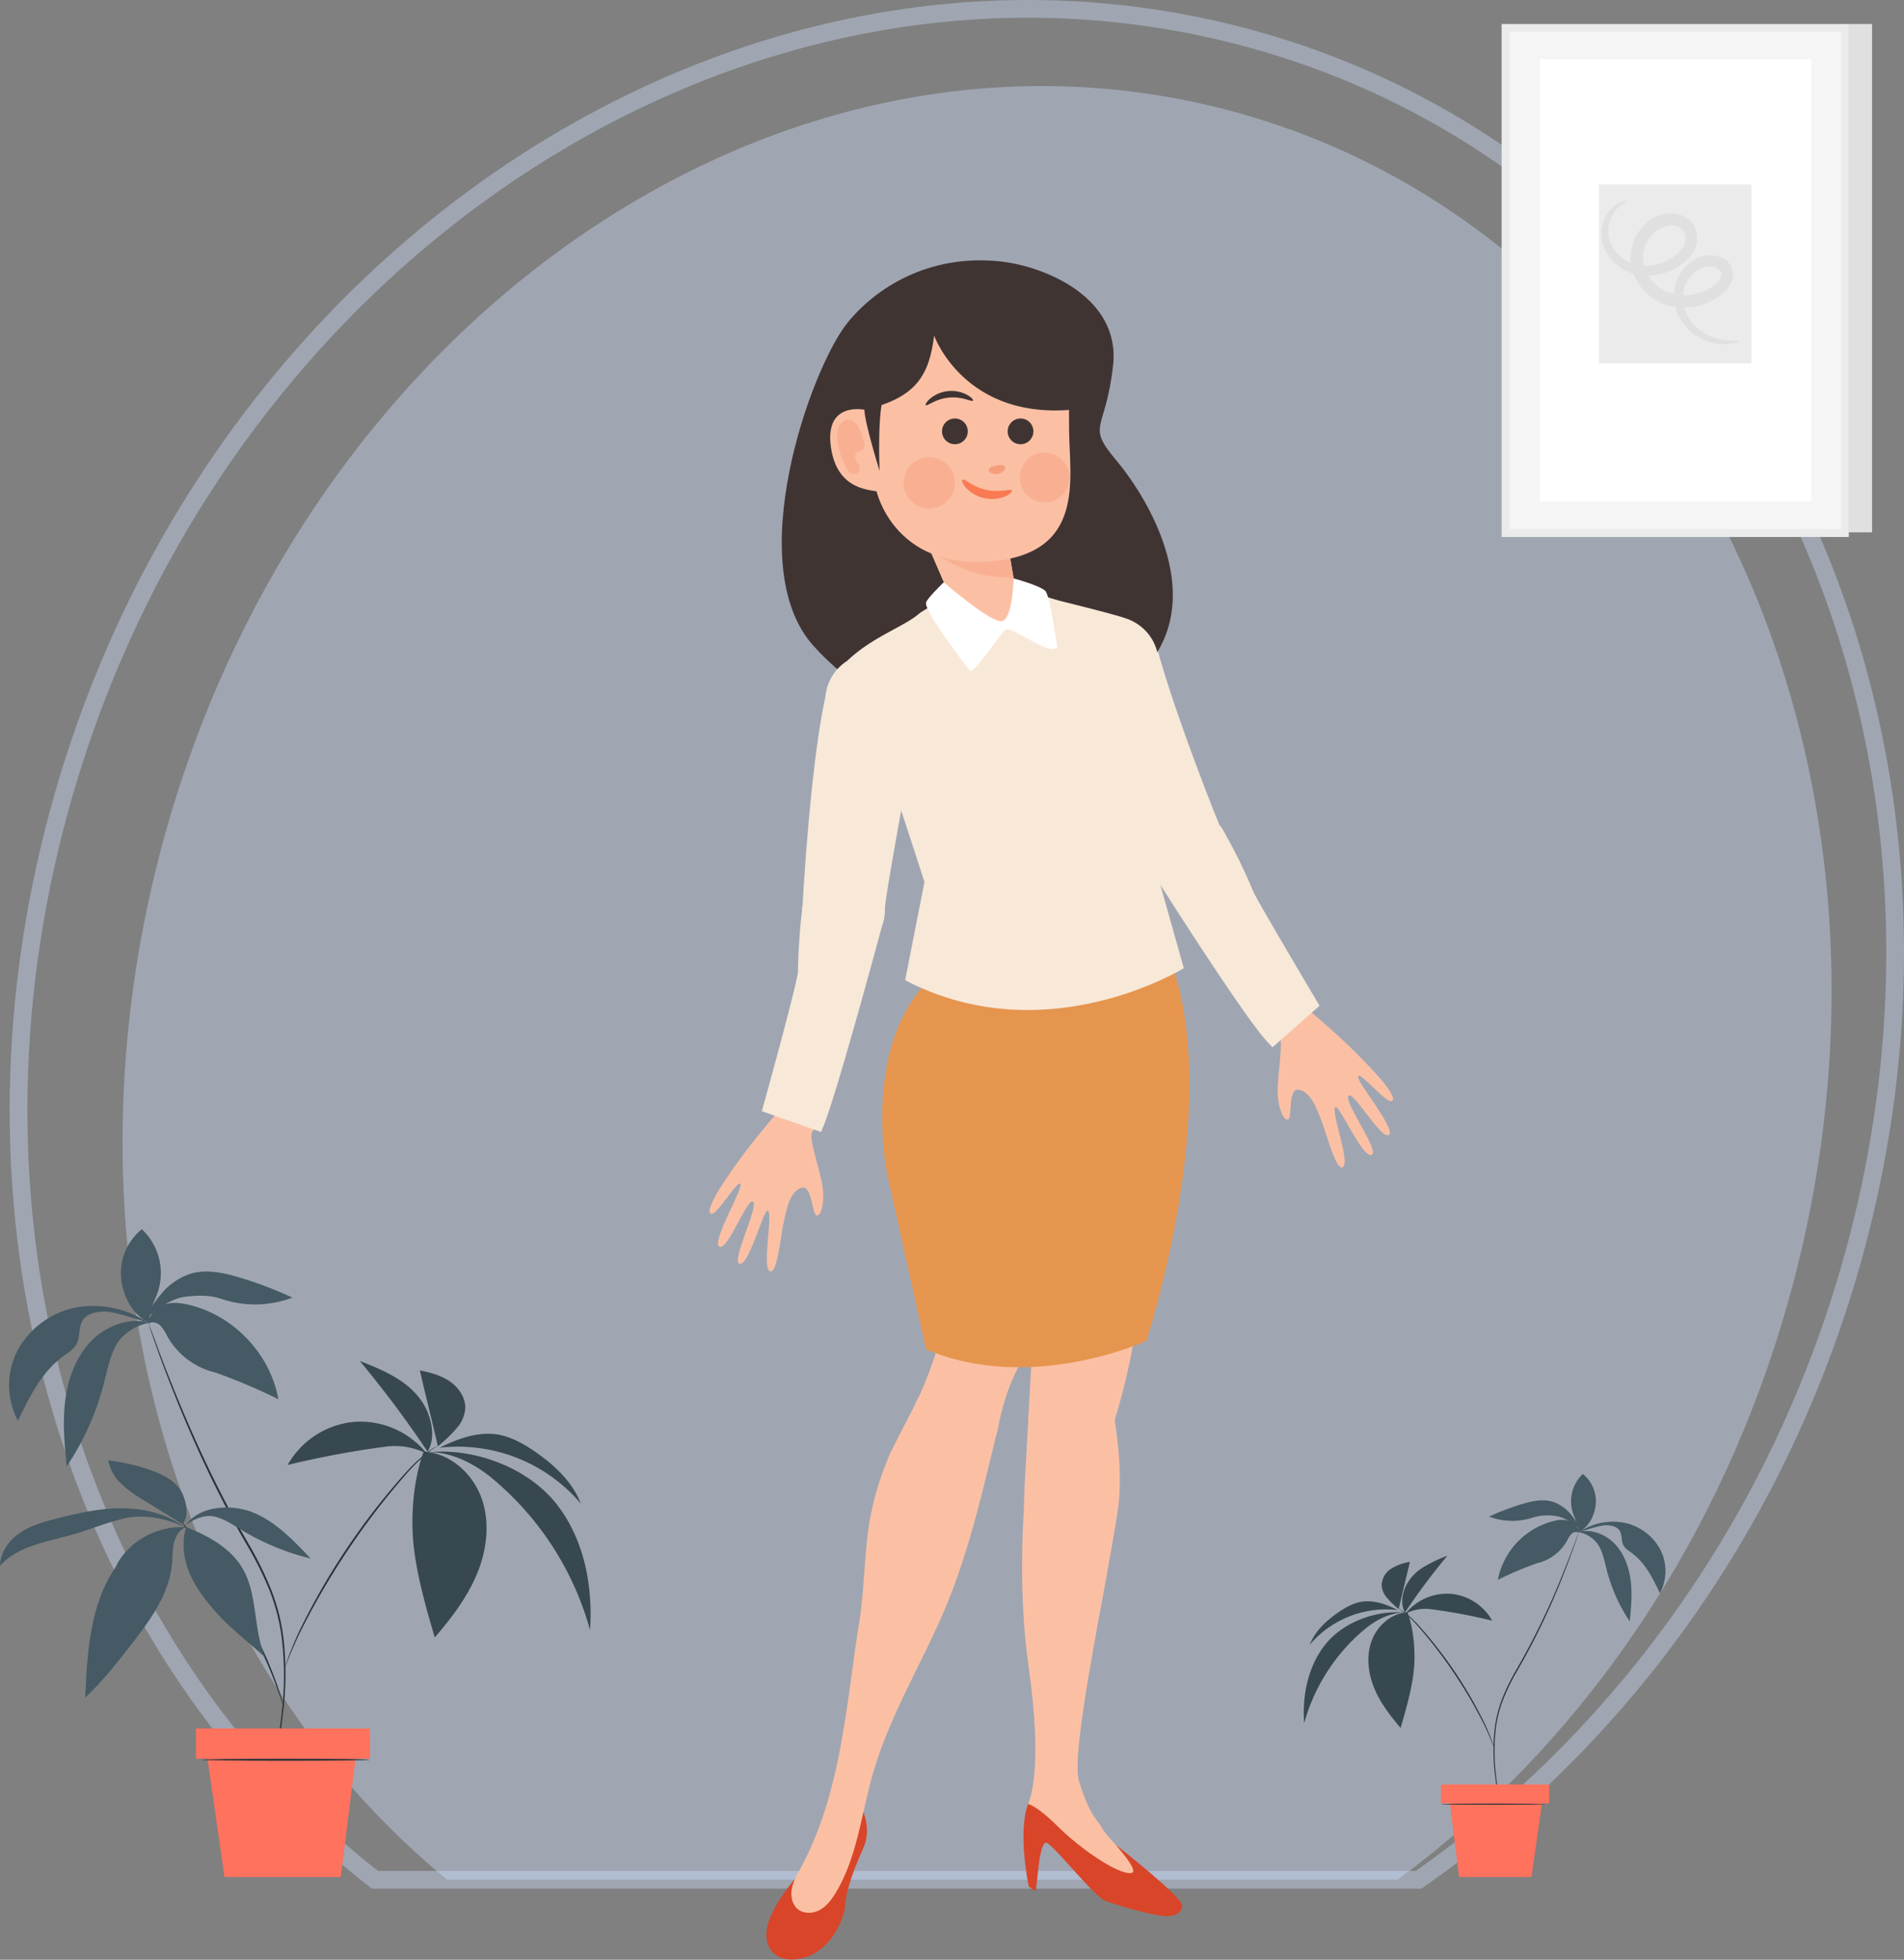 <svg xmlns="http://www.w3.org/2000/svg" viewBox="0 0 751.56 773.4"><rect x="0" y="0" width="751.56" height="773.4" fill="#808080" stroke="none"/><defs><style>.cls-2{fill:#e6954e}.cls-4{fill:#263238}.cls-5{fill:#455a64}.cls-6{fill:#ff725e}.cls-7{opacity:.2}.cls-8{fill:#fbc0a4}.cls-9{fill:#d94528}.cls-10{fill:#f8e8d8}.cls-11{fill:#403433}.cls-12{fill:#f9b092}.cls-13{fill:#fff}.cls-16{fill:#e0e0e0}.cls-18{fill:#ebebeb}</style></defs><g id="Capa_2" data-name="Capa 2"><g id="Version_1" data-name="Version 1"><path d="M708.24 504.86C683.65 599.11 631.7 677.6 565.69 731q-6.95 5.63-14.05 10.83H176.51c-4.25-3.47-8.45-7.08-12.49-10.83C67 642.77 23.13 490.27 63.13 336.75 117.43 128.26 305.88-3.11 484 43.28s278.53 253.08 224.24 461.58Z" style="opacity:.4;fill:#cddefc"/><path class="cls-2" d="M405 182.39a13.21 13.21 0 1 1 13.21-13.21A13.22 13.22 0 0 1 405 182.39Zm0-24a10.8 10.8 0 1 0 10.8 10.79 10.8 10.8 0 0 0-10.8-10.79Zm-31.1 24a13.21 13.21 0 1 1 13.21-13.21 13.22 13.22 0 0 1-13.21 13.21Zm0-24a10.8 10.8 0 1 0 10.79 10.79 10.8 10.8 0 0 0-10.79-10.79Z"/><path class="cls-2" d="m386.17 168.39-1.79-1.63c1.66-1.82 3.45-2.7 5.31-2.59a6.92 6.92 0 0 1 4.75 2.69l-1.94 1.43 1-.71-1 .72a3.72 3.72 0 0 0-6.33.09Z"/><path d="M731.87 494.66c-27 98.31-84 180.17-156.51 235.89q-7.64 5.88-15.42 11.3H148c-4.66-3.62-9.26-7.38-13.71-11.3-106.54-92-154.69-251.1-110.77-411.23C83.17 101.85 290.08-35.17 485.7 13.22s305.79 263.97 246.17 481.44Z" style="fill:none;stroke:#cddefc;stroke-miterlimit:10;stroke-width:7px;opacity:.4"/><path class="cls-4" d="M58.61 522.24a3.46 3.46 0 0 1 .2.46c.13.35.31.8.53 1.38l2 5.29C63 534 65.51 540.6 68.8 548.72c6.62 16.22 16.28 38.49 29.9 61.53a137.3 137.3 0 0 1 8.53 17.61 79.07 79.07 0 0 1 4.54 17.66 124 124 0 0 1-.09 30.8c-1 8.72-2.35 15.7-3.24 20.52q-.7 3.55-1.1 5.54c-.13.6-.23 1.07-.3 1.44a2 2 0 0 1-.14.48 3.14 3.14 0 0 1 .06-.5c.06-.37.13-.84.23-1.45.23-1.32.55-3.18 1-5.56.8-4.84 2-11.83 3-20.53a125.39 125.39 0 0 0-.07-30.64 79.21 79.21 0 0 0-4.54-17.49A138.5 138.5 0 0 0 98 610.62c-13.6-23.06-23.21-45.42-29.7-61.7-3.23-8.15-5.66-14.82-7.28-19.45-.82-2.31-1.42-4.12-1.83-5.34l-.45-1.4a2.45 2.45 0 0 1-.13-.49Z"/><path class="cls-4" d="M71 599.3a3.9 3.9 0 0 1 .54.68L73 602l5.16 7.47c4.32 6.32 10.42 15 16.52 25 3 5 5.71 9.92 8 14.47s4 8.78 5.38 12.37 2.35 6.54 2.92 8.6l.68 2.38a3.89 3.89 0 0 1 .19.84 3.53 3.53 0 0 1-.34-.8l-.81-2.33c-.66-2-1.74-4.94-3.14-8.49s-3.24-7.73-5.52-12.25-4.95-9.39-8-14.39c-6.08-10-12.11-18.68-16.32-25.08-2.12-3.2-3.82-5.79-5-7.61l-1.3-2.1a3.53 3.53 0 0 1-.42-.78Z"/><path class="cls-5" d="M45.72 618.33c4.63-10 16.55-16.46 27.5-15.57-2.44 1-3.94 3.51-4.55 6.07s-.5 5.22-.71 7.84c-1 12.57-9.07 23.3-16.84 33.23-5.46 7-10.95 14-17.48 20 .78-17.9 1.91-36.84 12.08-51.57Z"/><path class="cls-5" d="M73.22 602.9c-7-5.35-15.92-7.57-24.69-7.66s-17.44 1.8-25.94 4c-5.11 1.29-10.29 2.73-14.66 5.67s-7.84 7.7-7.93 13c7.21-7.93 18.83-9.46 29.12-12.44 7-2 13.7-4.93 20.81-6.41s17 .28 23.29 3.91M72 601.48c3-3.19 1.36-10.67-1.29-14.2s-6.87-5.51-11-7a77.16 77.16 0 0 0-17-3.94 17.22 17.22 0 0 0 5.36 9.42 51.25 51.25 0 0 0 8.93 6.45l15 9.27m28.61-4.29c8.71 3.81 15.45 10.94 22 17.88a97 97 0 0 1-27.38-11.34c-3.37-2.05-6.72-4.35-10.57-5.21s-8.18.86-11.39 3.52c5.4-8.04 18.64-8.66 27.34-4.85Zm119.06-3.62c10.83 13.78 14.43 32.17 13.22 49.65a119 119 0 0 0-38.41-59.63c-7-5.87-16.08-10.51-24.82-10.51 17.99-1.61 38.85 6.28 50.01 20.49Z"/><path class="cls-5" d="M194.54 565.91c6 .44 11.56 3.5 16.55 6.92 7.64 5.25 14.8 11.86 18.14 20.51a63.54 63.54 0 0 0-55.69-22c6.58-3.25 13.68-5.97 21-5.43Zm-16.91-20.69c3.49 2.43 6.17 6.41 6 10.66a13.15 13.15 0 0 1-3.47 7.86 52.6 52.6 0 0 1-7.32 7c-2.21-9.82-4.88-20.08-7.09-29.9 4.16.84 8.38 1.95 11.88 4.38Zm-20.45-.94c4.73 3 8.94 7.09 11.24 12.21s3.25 11.58.35 16.38A420 420 0 0 0 142 537.09c5.21 2.07 10.46 4.16 15.18 7.19Zm-17.34 16.86a33.66 33.66 0 0 1 28.66 12.56 28 28 0 0 0-15.39-2.91 368.6 368.6 0 0 0-39.56 7.34 33.65 33.65 0 0 1 26.29-16.99Zm-81.1-38.9c-.32-3.14 3.07-6.26 6-7.36s6.25-.74 9.33-.06c17.86 4 32.62 19.37 35.81 37.39a230.48 230.48 0 0 0-25.38-10.74l1.47.41a29.66 29.66 0 0 1-20-14.63 15.58 15.58 0 0 0-2.68-4.11c-1.2-1.13-3.09-1.73-4.51-.9m-.06-.03a38.5 38.5 0 0 0-28.12-6.31 33.64 33.64 0 0 0-23.37 16.47 29.87 29.87 0 0 0-.15 28.32c4.55-9.45 9.42-19.28 17.88-25.47 2-1.45 4.23-2.77 5.34-5 1.3-2.53.77-5.67 1.87-8.29 1.37-3.23 5.12-4.17 8.63-4.35s13.65 3 17.92 4.59"/><path class="cls-5" d="M58.94 522.06c-8.41-2.5-17.94 1.62-23.64 7.94s-8.63 14.76-9.62 23.21-.19 17 .66 25.47a105.77 105.77 0 0 0 14.49-32.11c1.35-5.16 2.33-10.49 4.76-15.24s8.07-8.47 13.35-9.24"/><path class="cls-5" d="M59.22 522.24c-6.72-3.11-10.51-10.13-11.37-17.49A22.2 22.2 0 0 1 56 485.11 23.8 23.8 0 0 1 62.26 510c-1.42 4-4 8.1-3 12.27"/><path class="cls-4" d="M112.39 658.54a5.41 5.41 0 0 1 .28-1.06c.23-.68.52-1.7 1-3 .9-2.58 2.38-6.26 4.43-10.69a271.31 271.31 0 0 1 42.53-63.14 68.93 68.93 0 0 1 8.51-7.86 20.11 20.11 0 0 1 2.67-1.68 5 5 0 0 1 1-.4 6.51 6.51 0 0 1-1 .54 24.07 24.07 0 0 0-2.56 1.78 75.17 75.17 0 0 0-8.29 8 294.75 294.75 0 0 0-42.44 63c-2.11 4.39-3.65 8-4.64 10.56-.53 1.26-.86 2.27-1.13 2.93a6.7 6.7 0 0 1-.36 1.02Z"/><path class="cls-6" d="M88.59 740.75h45.92l7.32-58.61H80.2l8.39 58.61z"/><path class="cls-5" d="M104.7 654.13c-4.86-11.18-2.81-24.73-9-35.24-4.73-8-13.48-12.82-22.17-16.21-2 6.06-1.06 12.82 1.5 18.67s6.61 10.91 10.9 15.64c5.92 6.55 12.33 11.09 18.76 17.14"/><path class="cls-6" transform="rotate(180 111.71 688.12)" d="M77.37 682.14h68.68v11.96H77.37z"/><path class="cls-4" d="M79.66 694.49c0-.22 14.86-.39 33.19-.39s33.2.17 33.2.39-14.86.38-33.2.38-33.19-.17-33.19-.38Z"/><path class="cls-5" d="M55.58 522.71a75.67 75.67 0 0 1 8-12 25.45 25.45 0 0 1 11.73-8.08c6.19-1.81 12.84-.37 19 1.47a151.72 151.72 0 0 1 21.12 8 41.81 41.81 0 0 1-28.07.5c-4.73-1.61-9.32-1.4-14.27-.84-6 .69-13.6 6.27-17.51 10.92m111.67 50.19c10.2.56 19.12 8.41 22.68 18s2.34 20.43-1.51 29.89-10.14 17.71-16.81 25.44c-3.35-11.51-6.72-23.08-8.19-35s-.35-27.09 3.83-38.33Z"/><path d="M219.67 593.57c10.83 13.78 14.43 32.17 13.22 49.65a119 119 0 0 0-38.41-59.63c-7-5.87-16.08-10.51-24.82-10.51 17.99-1.61 38.85 6.28 50.01 20.49Z" class="cls-7"/><path d="M194.54 565.91c6 .44 11.56 3.5 16.55 6.92 7.64 5.25 14.8 11.86 18.14 20.51a63.54 63.54 0 0 0-55.69-22c6.58-3.25 13.68-5.97 21-5.43Zm-16.91-20.69c3.49 2.43 6.17 6.41 6 10.66a13.15 13.15 0 0 1-3.47 7.86 52.6 52.6 0 0 1-7.32 7c-2.21-9.82-4.88-20.08-7.09-29.9 4.16.84 8.38 1.95 11.88 4.38Zm-20.45-.94c4.73 3 8.94 7.09 11.24 12.21s3.25 11.58.35 16.38A420 420 0 0 0 142 537.09c5.21 2.07 10.46 4.16 15.18 7.19Zm-17.34 16.86a33.66 33.66 0 0 1 28.66 12.56 28 28 0 0 0-15.39-2.91 368.6 368.6 0 0 0-39.56 7.34 33.65 33.65 0 0 1 26.29-16.99Z" class="cls-7"/><path d="M167.25 572.87c10.2.56 19.12 8.41 22.68 18s2.34 20.43-1.51 29.89-10.14 17.71-16.81 25.44c-3.35-11.51-6.72-23.08-8.19-35s-.35-27.09 3.83-38.33Z" class="cls-7"/><path class="cls-4" d="M623.17 604.8s-.06.09-.13.28l-.33.86-1.22 3.29c-1.06 2.86-2.62 7-4.67 12a289.31 289.31 0 0 1-18.6 38.28 85.37 85.37 0 0 0-5.31 11 49.53 49.53 0 0 0-2.82 11 77.11 77.11 0 0 0 .06 19.16c.63 5.43 1.45 9.77 2 12.77l.68 3.44c.08.38.15.67.19.9a1.31 1.31 0 0 0 .09.3s0-.11 0-.31-.08-.53-.14-.9c-.14-.82-.34-2-.6-3.47-.5-3-1.27-7.35-1.86-12.77a77.74 77.74 0 0 1 0-19.06 49.1 49.1 0 0 1 2.83-10.88 84.36 84.36 0 0 1 5.29-10.89 276 276 0 0 0 18.49-38.39c2-5.08 3.53-9.23 4.53-12.11.52-1.43.89-2.56 1.14-3.32l.28-.87a2.54 2.54 0 0 0 .1-.31Z"/><path class="cls-5" d="M523 649.18c-6.73 8.57-9 20-8.22 30.89a74.05 74.05 0 0 1 23.9-37.1c4.39-3.66 10-6.55 15.44-6.55-11.25-.99-24.22 3.92-31.12 12.76Z"/><path class="cls-5" d="M538.59 632c-3.76.28-7.19 2.18-10.3 4.31-4.75 3.27-9.21 7.38-11.28 12.76a39.51 39.51 0 0 1 34.65-13.67c-4.1-2.08-8.51-3.77-13.07-3.4Zm10.52-12.91a8 8 0 0 0-3.72 6.64 8.17 8.17 0 0 0 2.15 4.88 32.34 32.34 0 0 0 4.56 4.39c1.37-6.11 3-12.49 4.41-18.6a19.74 19.74 0 0 0-7.4 2.69Zm12.72-.58a18.16 18.16 0 0 0-7 7.6c-1.42 3.18-2 7.2-.22 10.19a258.4 258.4 0 0 1 16.67-22.3 53.72 53.72 0 0 0-9.45 4.51Zm10.8 10.49a21 21 0 0 0-17.84 7.81 17.39 17.39 0 0 1 9.58-1.81 228.19 228.19 0 0 1 24.63 4.57A20.92 20.92 0 0 0 572.63 629Zm50.45-24.2c.2-2-1.91-3.9-3.75-4.58a10.25 10.25 0 0 0-5.81 0 29.73 29.73 0 0 0-22.28 23.26 144.21 144.21 0 0 1 15.81-6.68l-.91.26a18.48 18.48 0 0 0 12.47-9.11 9.58 9.58 0 0 1 1.67-2.56 2.45 2.45 0 0 1 2.8-.55m.02-.06a23.94 23.94 0 0 1 17.49-3.93 20.9 20.9 0 0 1 14.54 10.25 18.56 18.56 0 0 1 .09 17.62c-2.83-5.88-5.85-12-11.12-15.85-1.23-.9-2.63-1.72-3.32-3.08-.81-1.58-.48-3.53-1.17-5.16-.85-2-3.18-2.6-5.36-2.71s-8.5 1.89-11.15 2.86"/><path class="cls-5" d="M623 604.68c5.23-1.55 11.15 1 14.71 4.93s5.37 9.18 6 14.44.12 10.57-.41 15.84a65.81 65.81 0 0 1-9-20c-.84-3.22-1.46-6.53-3-9.49a11.75 11.75 0 0 0-8.3-5.75"/><path class="cls-5" d="M622.79 604.8c4.18-1.94 6.53-6.31 7.07-10.88a13.82 13.82 0 0 0-5.07-12.23 14.83 14.83 0 0 0-3.9 15.47c.89 2.52 2.5 5 1.9 7.64"/><path class="cls-4" d="M589.71 689.6a5.38 5.38 0 0 0-.18-.66c-.14-.42-.32-1.06-.62-1.86-.57-1.6-1.48-3.89-2.76-6.65a168.49 168.49 0 0 0-26.46-39.28 41.08 41.08 0 0 0-5.3-4.89 12.12 12.12 0 0 0-1.66-1 4.54 4.54 0 0 0-.63-.25 3.37 3.37 0 0 0 .59.34 14.29 14.29 0 0 1 1.59 1.11 46.08 46.08 0 0 1 5.16 5 183.46 183.46 0 0 1 26.4 39.2c1.32 2.73 2.28 5 2.89 6.57.33.78.54 1.41.71 1.82a2.93 2.93 0 0 0 .27.55Z"/><path class="cls-6" d="M604.51 740.75h-28.57l-4.56-36.47h38.35l-5.22 36.47z"/><path class="cls-6" d="M568.76 704.28h42.73v7.44h-42.73z"/><path class="cls-4" d="M610.07 712c0-.13-9.25-.23-20.66-.23s-20.65.1-20.65.23 9.24.24 20.65.24 20.66-.14 20.66-.24Z"/><path class="cls-5" d="M625.05 605.09a46.4 46.4 0 0 0-5-7.47 15.73 15.73 0 0 0-7.3-5c-3.85-1.13-8-.23-11.83.91a94.74 94.74 0 0 0-13.14 5 25.94 25.94 0 0 0 17.47.31 19.7 19.7 0 0 1 8.88-.52c3.75.43 8.46 3.91 10.89 6.8m-69.45 31.18c-6.34.35-11.9 5.23-14.11 11.18s-1.46 12.72.94 18.6 6.31 11 10.46 15.83c2.08-7.17 4.18-14.36 5.09-21.77s.22-16.85-2.38-23.84Z"/><path d="M523 649.18c-6.73 8.57-9 20-8.22 30.89a74.05 74.05 0 0 1 23.9-37.1c4.39-3.66 10-6.55 15.44-6.55-11.25-.99-24.22 3.92-31.12 12.76Z" class="cls-7"/><path d="M538.59 632c-3.76.28-7.19 2.18-10.3 4.31-4.75 3.27-9.21 7.38-11.28 12.76a39.51 39.51 0 0 1 34.65-13.67c-4.1-2.08-8.51-3.77-13.07-3.4Zm10.52-12.91a8 8 0 0 0-3.72 6.64 8.17 8.17 0 0 0 2.15 4.88 32.34 32.34 0 0 0 4.56 4.39c1.37-6.11 3-12.49 4.41-18.6a19.74 19.74 0 0 0-7.4 2.69Zm12.72-.58a18.16 18.16 0 0 0-7 7.6c-1.42 3.18-2 7.2-.22 10.19a258.4 258.4 0 0 1 16.67-22.3 53.72 53.72 0 0 0-9.45 4.51Zm10.8 10.49a21 21 0 0 0-17.84 7.81 17.39 17.39 0 0 1 9.58-1.81 228.19 228.19 0 0 1 24.63 4.57A20.92 20.92 0 0 0 572.63 629Z" class="cls-7"/><path d="M555.57 636.3c-6.34.35-11.9 5.23-14.11 11.18s-1.46 12.72.94 18.6 6.31 11 10.46 15.83c2.08-7.17 4.18-14.36 5.09-21.77s.22-16.85-2.38-23.84Z" class="cls-7"/><path class="cls-8" d="M371.26 514.63c-1 9.83-2.11 20.09-2.11 20.09s-3.8 11.61-7.63 18.92c10.84 4.12 22.19 4.38 32.38 9.89.52-2.43 4.53-23.93 14.82-32.9.64-.55 1.14-2.2 1.82-4.46-13.06-3.96-26.28-7.39-39.28-11.54Z"/><circle class="cls-8" cx="377.15" cy="560.43" r="17.04"/><path class="cls-8" d="M431.26 523.64c-7.29-.44-15.57-2.53-23.24-2.54-.73 12.88-1.44 26.1-2.12 39.33 11.75.34 34.08 0 34.08 0a256.72 256.72 0 0 0 8.28-35.79q-8.5-.48-17-1Z"/><circle class="cls-8" cx="422.94" cy="560.43" r="17.04"/><path class="cls-2" d="M462.21 379.46c20.81 57.52-9.7 149.7-9.7 149.7s-45.32 21-86.92 3.39l-15.42-69.34s-11.83-56.6 22.69-81.73 89.35-2.02 89.35-2.02Z"/><path class="cls-8" d="M434.76 721c-1.39-2.65-4.56-4.14-8.81-17.93-3.54-11.46 9.83-72.09 14.9-104.61 2.7-14.75.08-32.13-.87-38.05-12.37.58-21.7.4-34.08 0-.24 4.87-1.14 19.38-1.37 24.19-.15 3.26-.25 6.46-.33 9.65s-2.45 33.76 1.73 62.81c6.16 42.84.11 54.12-.11 54.88 0 0 2 10.69 6.63 11.67 12.87 2.67 20.39 18.71 28.42 17.09s9.5-3.76 9.5-3.76-12.52-10.03-15.61-15.94Z"/><circle class="cls-8" cx="422.94" cy="560.43" r="17.04"/><path class="cls-9" d="M446.45 739.2c3.9-.41-6.57-11.49-5.85-11s24.26 19.07 25.87 23.29c.6 1.55-.6 4.4-5.33 4.72s-20.27-4.36-24.73-6-19.87-21.39-23.17-22.9-3.81 18.78-4.55 19l-2.59-1.78s-4.55-20.94-.3-32.61c0 0 3.46.64 11.48 8.63 8.54 8.56 23.72 19.22 29.17 18.65Z"/><path class="cls-8" d="M505.21 409.4c1.13 2.29-.54 12.93-.88 19.57s1.91 13 3.94 12.89-.12-12.45 4.31-11.81 6.84 6.47 9 12.11 5.91 20.41 8.57 18.41c2.89-2.18-5.19-22.75-2.95-23.68 1.56-.65 10.56 19.91 14.12 18.94 3.76-1-10.72-20.55-9.08-23.28s13.13 17.68 16 15.31-12.9-20.9-12.15-23.1 12.16 12.19 13.62 9.49c1.55-2.85-10.55-14.88-16.78-21s-16-14.39-17.79-15.85Z"/><path class="cls-8" d="M505.21 409.4a7.81 7.81 0 1 0-.08-11 7.81 7.81 0 0 0 .08 11Z"/><path class="cls-10" d="M469.88 352.62a16.24 16.24 0 0 1-16.34-21 16.24 16.24 0 1 1 16.34 21Z"/><path class="cls-10" d="M500.94 411.88c-8.92-8.79-44.09-64.64-45.6-66.79l-1.55-3.15 27.94-16 1.11 1.83a207.44 207.44 0 0 1 11.82 24c1.67 3.89 26.21 45.14 26.21 45.14l-18.59 16.39ZM453 274.78a18.78 18.78 0 0 1-30.57-3.7 18.78 18.78 0 1 1 30.57 3.7Z"/><path class="cls-10" d="m455.69 346.62-1.58-2.41c-1.17-2.19-28.61-54.13-33.43-78l-.41-2 36.45-8.31.55 1.94c7.59 26.75 23.18 66.05 25.57 71.29l.83 1.81Z"/><path class="cls-10" d="M480.56 347.4a16.24 16.24 0 1 1 1.63-19.48 16.27 16.27 0 0 1-1.63 19.48Z"/><path class="cls-8" d="M320.35 447.19c-.76 2.43 2.59 12.68 4 19.17s.19 13.15-1.84 13.35-1.86-12.3-6.13-11-5.72 7.48-7 13.4-2.58 21.09-5.53 19.53c-3.2-1.68 1.5-23.28-.85-23.85-1.64-.39-7.26 21.34-10.93 20.95-3.88-.41 7.31-22 5.26-24.43s-10.16 19.58-13.39 17.69 9.41-22.69 8.32-24.74-10.07 14-11.94 11.54 8.05-16.38 13.24-23.37 13.5-16.75 15-18.47Z"/><path class="cls-8" d="M320.35 447.19a7.82 7.82 0 1 1-1.69-10.93 7.83 7.83 0 0 1 1.69 10.93Z"/><path class="cls-10" d="M338.27 374.91a16.24 16.24 0 1 0-17.9-5.08 16.24 16.24 0 0 0 17.9 5.08Z"/><path class="cls-10" d="M324.84 444.92c5-11.5 23.49-79.88 24.09-82.44l.25-3.5-31.88-4.32-.34 2.11c-.07.4-1.61 9.92-2 26.66-.09 4.24-14.23 55.1-14.23 55.1l23.37 8.2Zm26.93-151.37a18.86 18.86 0 0 1-6.44 1.26 18.78 18.78 0 0 1-19.13-18.42 18.78 18.78 0 1 1 25.57 17.16Z"/><path class="cls-10" d="m317 362.73-.31-2.87c0-2.48 3.56-65.17 10.11-88.67l.56-2 36.25 9.13-.39 2c-5.37 27.28-13.81 73.33-14.05 79.08l-.09 2Z"/><path class="cls-10" d="M338.84 374.7a16.24 16.24 0 1 1 6.6-4.75 16.25 16.25 0 0 1-6.6 4.75Z"/><path class="cls-9" d="M340.64 714.67s3.37 7.24.24 14.4-6.85 16.14-7.24 22.5-6 18.13-16.12 21-15.89-2.68-14.9-10.86S313 742.45 313 742.45Z"/><path class="cls-8" d="M339.12 640.43c-5.18 32.63-7 67-23.08 96.81-1.41 2.61-2.94 5.24-3.48 8.15s.11 6.27 2.43 8.12 6.06 1.71 8.75.17 4.6-4.13 6.2-6.79c8.7-14.48 10.13-32 15-48.22 6.93-23.18 19.75-43.51 28.88-65.72s14.46-46.35 20.18-69.67c-10.6-3.7-21.35-8-32.45-9.64 0 0-9.35 18.07-10.24 20.12a120.48 120.48 0 0 0-6.91 20.85c-3.45 14.94-2.85 30.68-5.25 45.82"/><circle class="cls-8" cx="377.15" cy="560.43" r="17.04"/><path class="cls-11" d="M334.4 127.55c11.07-13.82 32-27.32 60.18-24.41 17.77 1.83 47.75 14.23 44.79 41s-10.93 23.05 1.48 37.82 42.31 62.17.91 90.93-92 13.91-120.66-18-1.1-109.36 13.3-127.34Z"/><path class="cls-10" d="M445.23 303.77c10.25-10.54 9.65-20.19 5.67-27.77.15-.14.32-.26.47-.4a18.72 18.72 0 0 0-7.55-31.72s-1.28-.76-25-6.65c-14.09-3.75-29.33-12.06-55.62 4.6-6 5.44-18.66 9.29-28.82 19a18.73 18.73 0 0 0 3.62 33.34 18.52 18.52 0 0 0 6.45 1.16 18.16 18.16 0 0 0 2.77-.22c5.33 14.46 17.69 52.95 17.69 52.95l-7.63 38.77c55.55 29 110-4.75 110-4.75Z"/><path class="cls-8" d="M402.84 244c-4.26 2.46-7.61 3.75-12.39 3.87-7.11.19-9.71-4-12.08-4.6l-23.06-53.25L397 208.85l.1 1.77Z"/><path class="cls-12" d="M391.38 227.47a41.94 41.94 0 0 1-12.81-3.74 87.48 87.48 0 0 1-11.37-6.22l-11.89-27.46 41.69 18.8.1 1.77 3 17.65c-2.88-.27-5.8-.46-8.72-.8Z"/><path class="cls-8" d="M341.2 161.71s-15.31-3.29-13.32 13.91 14.45 17.54 18.13 18.29c0 0 6.85 30.63 44.64 27.69S422.24 189.41 422 170s1.89-53.09-22.84-55.58c-24.99-2.49-60.16-.85-57.96 47.29Z"/><path class="cls-11" d="M382 170a5.08 5.08 0 1 1-5.3-4.84A5.08 5.08 0 0 1 382 170Zm25.91 0a5.08 5.08 0 1 1-5.3-4.84 5.08 5.08 0 0 1 5.3 4.84Zm-23.84-11.89c.2-.27-.55-1.28-2.26-2.25a13.19 13.19 0 0 0-14.59 1.39 7.87 7.87 0 0 0-1.56 1.73c-.29.47-.36.79-.24.92s.45 0 .92-.19l1.88-.94a18.74 18.74 0 0 1 6.3-1.86 18.4 18.4 0 0 1 6.59.63c1.68.46 2.75.88 2.96.57Zm14.6-.64c.27.26 1.24-.36 2.81-1.12a17.33 17.33 0 0 1 12.88-1.24l2 .57c.51.13.84.16.94 0s0-.44-.41-.85a7.87 7.87 0 0 0-1.86-1.4 13.19 13.19 0 0 0-14.59 1.4c-1.44 1.29-2.01 2.41-1.77 2.64Z"/><path class="cls-12" d="M330.86 169.38c-1.32 4.55.55 9.35 2.38 13.72a7.44 7.44 0 0 0 2.31 3.46c1.16.8 3.06.68 3.67-.59s-.28-2.61-1-3.79-1.07-3 .08-3.69c.53-.34 1.23-.31 1.79-.61 1.22-.64 1.21-2.38.9-3.73a21.23 21.23 0 0 0-2-5.32c-.91-1.64-2.34-3.32-4.21-3.29s-3.38 1.96-3.92 3.84Z"/><path class="cls-13" d="M372.52 229.8s18.59 16.06 22.89 15.36 4.73-16.89 4.73-16.89 10.67 2.91 12.54 5 4.65 22.3 4.65 22.3c-3.28 3.43-18.1-8.8-20.43-7s-11.81 16.53-14 16.29c0 0-18-23.18-17.38-27 .27-1.57 7-8.06 7-8.06Z"/><path class="cls-11" d="M341.2 161.71c20.34-4.57 25.61-13.56 27.52-29.28 0 0 13.3 37.55 63.34 28-.33-.27-2.8-50-34.52-49.11-32.81.94-50.82 6-56.34 26.34-4.2 15.47 0 24.05 0 24.05Z"/><path class="cls-11" d="M341.2 161.71c.11 5.26 6 24.13 6 24.13s-1.14-25.56 2.27-31-8.27 6.87-8.27 6.87Z"/><path class="cls-12" d="M376.94 190.07a10.14 10.14 0 1 1-10.59-9.66 10.15 10.15 0 0 1 10.59 9.66Zm45.24-2.07a9.84 9.84 0 1 1-10.27-9.38 9.83 9.83 0 0 1 10.27 9.38Z"/><path d="M396.61 184.05c.65.67-.36 2.58-2.7 3s-4-1-3.62-1.81 1.64-1.26 3-1.55 2.71-.35 3.32.36Z" style="fill:#f69d7d"/><path d="M399.4 193.59c.22.37-.64 1.45-2.61 2.33a14.09 14.09 0 0 1-15.47-3.4c-1.42-1.63-1.75-3-1.39-3.22.79-.55 4 2.88 9.34 4 5.29 1.22 9.65-.55 10.13.29Z" style="fill:#f97a53"/><path class="cls-16" d="M729.63 9.47h9.33v200.61h-9.33z"/><rect x="594.29" y="11.02" width="133.93" height="199.34" rx=".13" style="fill:#f5f5f5"/><path class="cls-18" d="M729.63 211.91H592.87a.13.13 0 0 1-.14-.13V9.61a.14.14 0 0 1 .14-.14h136.76a.14.14 0 0 1 .14.14v202.17a.13.13 0 0 1-.14.13ZM596 208.81h130.53a.13.13 0 0 0 .13-.14v-196a.13.13 0 0 0-.13-.14H596a.13.13 0 0 0-.13.14v196a.13.13 0 0 0 .13.14Z"/><rect class="cls-13" x="607.77" y="23.32" width="107.19" height="174.61" rx=".13"/><rect class="cls-18" x="631.16" y="72.82" width="60.19" height="70.55" rx=".06"/><path class="cls-16" d="M686.58 134.73c.08.23-2.89 1.53-8.55.87a20.91 20.91 0 0 1-9.6-3.84A19.43 19.43 0 0 1 661 120a16.88 16.88 0 0 1 5.7-16 15.17 15.17 0 0 1 4.33-2.53 11.58 11.58 0 0 1 5.42-.63 9.53 9.53 0 0 1 5.41 2.37 7 7 0 0 1 2.13 6.3 10.28 10.28 0 0 1-3 5.42 20.13 20.13 0 0 1-4.53 3.34 25.08 25.08 0 0 1-10.82 3.09 21.55 21.55 0 0 1-11.53-2.63 20.91 20.91 0 0 1-8.48-8.79 17.93 17.93 0 0 1-1.52-12.32 18.33 18.33 0 0 1 6.49-10.14 15.88 15.88 0 0 1 5.4-2.78 13.5 13.5 0 0 1 6.13-.19 10 10 0 0 1 5.56 3.14 9.23 9.23 0 0 1 2.18 5.94 11.33 11.33 0 0 1-1.45 5.66 15.14 15.14 0 0 1-3.43 4.12 23 23 0 0 1-8.53 4.53 21.84 21.84 0 0 1-9 .7 18.4 18.4 0 0 1-7.81-3 16.9 16.9 0 0 1-7.45-11.81 14.22 14.22 0 0 1 2.8-10.12 12.06 12.06 0 0 1 5.11-4.08c1.4-.53 2.21-.52 2.24-.38s-.64.5-1.78 1.26a13.43 13.43 0 0 0-4 4.27 12.65 12.65 0 0 0-1.57 8.65 14.17 14.17 0 0 0 6.63 9.28 16.34 16.34 0 0 0 13.68 1.33 19.36 19.36 0 0 0 6.84-3.87c2-1.77 3.31-4 3.2-6.42a4.61 4.61 0 0 0-4.12-4.55 9 9 0 0 0-3.94.19 11.3 11.3 0 0 0-3.71 1.94 13.55 13.55 0 0 0-4.68 7.46 13 13 0 0 0 1.15 9 16.21 16.21 0 0 0 6.47 6.73 16.79 16.79 0 0 0 8.91 2.07 20.36 20.36 0 0 0 8.77-2.39 15.51 15.51 0 0 0 3.49-2.47 5.92 5.92 0 0 0 1.78-2.89 2.55 2.55 0 0 0-.72-2.33 5.22 5.22 0 0 0-2.9-1.27 7.23 7.23 0 0 0-3.41.29 10.71 10.71 0 0 0-3.18 1.74 13.19 13.19 0 0 0-4.84 12.27 16.86 16.86 0 0 0 5.73 10.16 20.35 20.35 0 0 0 8.24 4.12c5.09 1.11 8.15.52 8.19.95Z"/></g></g></svg>